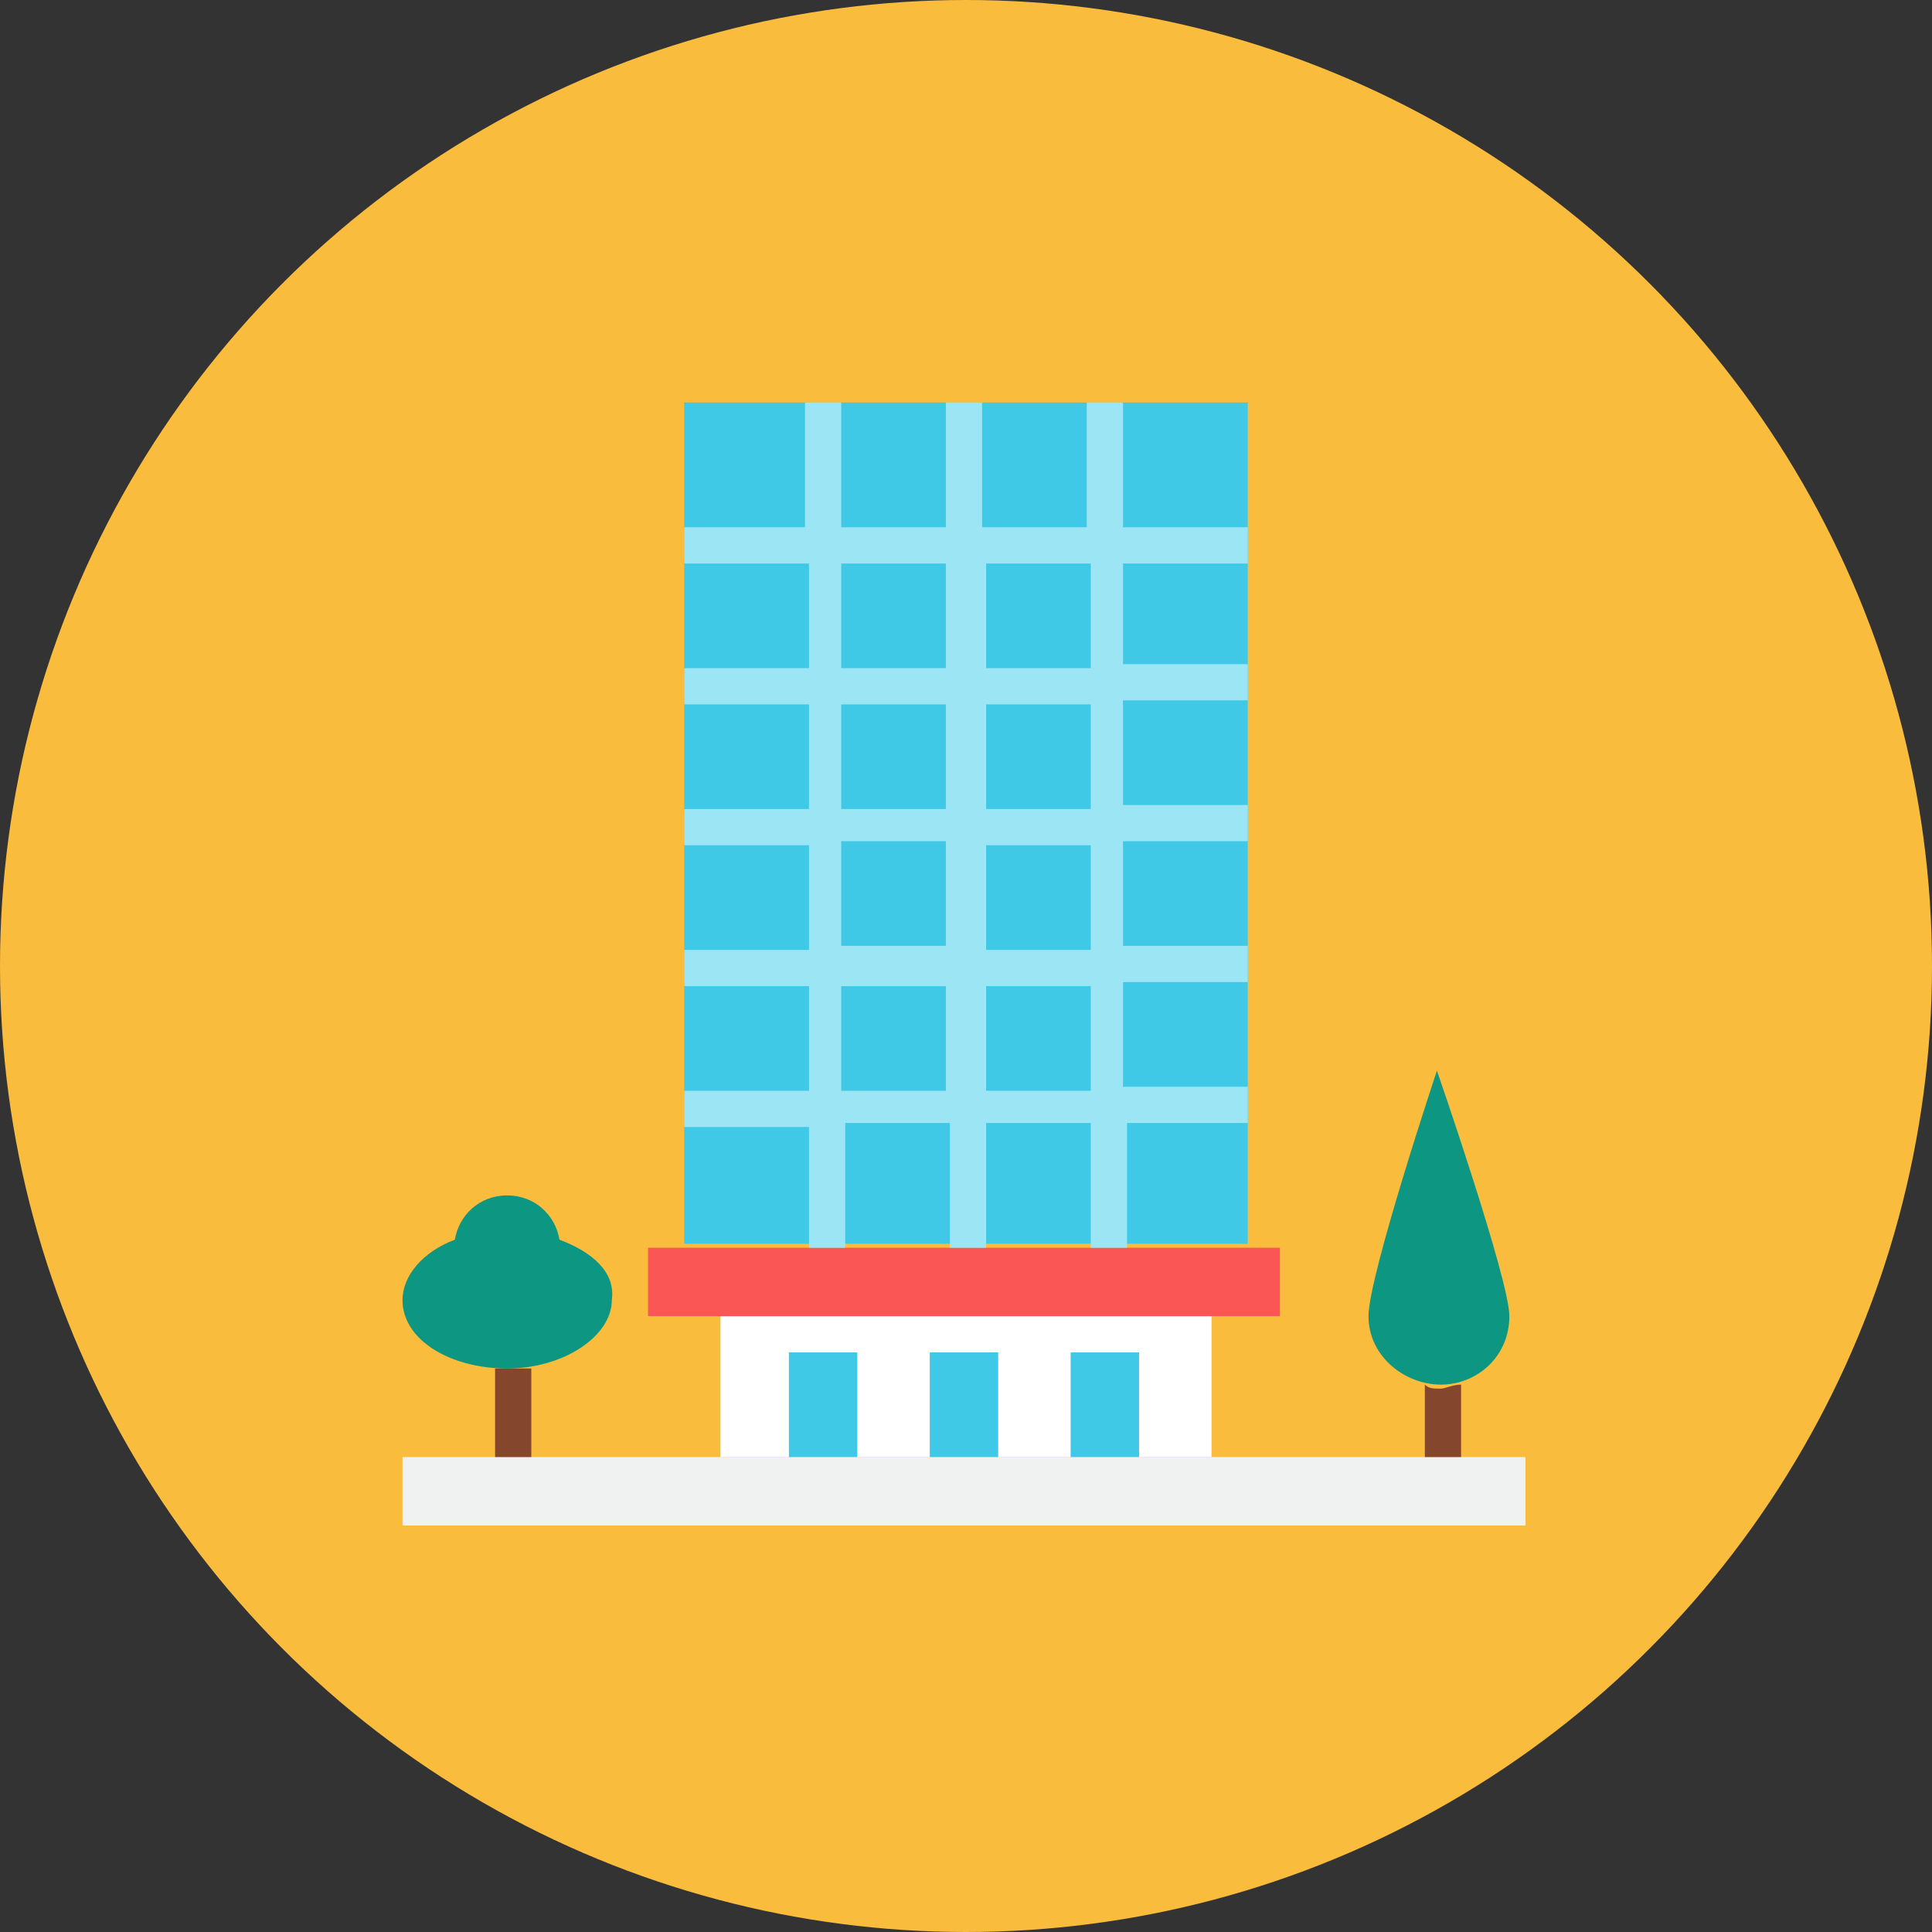 <?xml version="1.0" encoding="utf-8"?>
<!-- Generator: Adobe Illustrator 19.1.0, SVG Export Plug-In . SVG Version: 6.00 Build 0)  -->
<svg version="1.1" id="Layer_1" xmlns="http://www.w3.org/2000/svg" xmlns:xlink="http://www.w3.org/1999/xlink" x="0px" y="0px"
	 viewBox="0 0 48 48" style="enable-background:new 0 0 48 48;" xml:space="preserve">
<rect x="0" y="0" width="48" height="48" fill="#333333" stroke="none"/>
<style type="text/css">
	.st0{fill:#FABC3D;}
	.st1{fill:#40C9E7;}
	.st2{fill:#F0F1F1;}
	.st3{fill:#FFFFFF;}
	.st4{fill:#84462D;}
	.st5{fill:#0D9681;}
	.st6{fill:#FA5655;}
	.st7{fill:#9CE5F4;}
</style>
<g>
	<circle class="st0" cx="24" cy="24" r="24"/>
	<g>
		<rect x="17" y="10" class="st1" width="14" height="20.9"/>
		<rect x="10" y="36.2" class="st2" width="27.9" height="1.7"/>
		<rect x="17.9" y="32.7" class="st3" width="12.2" height="3.5"/>
		<rect x="19.6" y="33.6" class="st1" width="1.7" height="2.6"/>
		<rect x="23.1" y="33.6" class="st1" width="1.7" height="2.6"/>
		<rect x="26.6" y="33.6" class="st1" width="1.7" height="2.6"/>
		<path class="st4" d="M12.7,34c-0.1,0-0.3,0-0.4,0v2.2h0.9V34C12.9,34,12.8,34,12.7,34z"/>
		<path class="st5" d="M13.9,30.8c-0.1-0.6-0.6-1.1-1.3-1.1c-0.7,0-1.2,0.5-1.3,1.1c-0.8,0.3-1.3,0.9-1.3,1.5c0,1,1.2,1.7,2.6,1.7
			s2.6-0.8,2.6-1.7C15.3,31.6,14.7,31.1,13.9,30.8z"/>
		<path class="st4" d="M35.8,34.5c-0.2,0-0.3,0-0.4-0.1v1.8h0.9v-1.8C36.1,34.4,35.9,34.5,35.8,34.5z"/>
		<path class="st5" d="M37.5,32.7c0,1-0.8,1.7-1.7,1.7S34,33.7,34,32.7s1.7-6.1,1.7-6.1S37.5,31.8,37.5,32.7z"/>
		<rect x="16.1" y="31" class="st6" width="15.7" height="1.7"/>
		<path class="st7" d="M31,14v-0.9h-3.1V10h-0.9v3.1h-2.6V10h-0.9v3.1h-2.6V10h-0.9v3.1H17V14h3.1v2.6H17v0.9h3.1v2.6H17v0.9h3.1
			v2.6H17v0.9h3.1v2.6H17v0.9h3.1V31h0.9v-3.1h2.6V31h0.9v-3.1h2.6V31h0.9v-3.1H31v-0.9h-3.1v-2.6H31v-0.9h-3.1v-2.6H31v-0.9h-3.1
			v-2.6H31v-0.9h-3.1V14H31z M20.9,14h2.6v2.6h-2.6V14z M20.9,17.5h2.6v2.6h-2.6V17.5z M20.9,20.9h2.6v2.6h-2.6V20.9z M20.9,27.1
			v-2.6h2.6v2.6H20.9z M27.1,27.1h-2.6v-2.6h2.6V27.1z M27.1,23.6h-2.6v-2.6h2.6V23.6z M27.1,20.1h-2.6v-2.6h2.6V20.1z M27.1,16.6
			h-2.6V14h2.6V16.6z"/>
	</g>
</g>
</svg>
